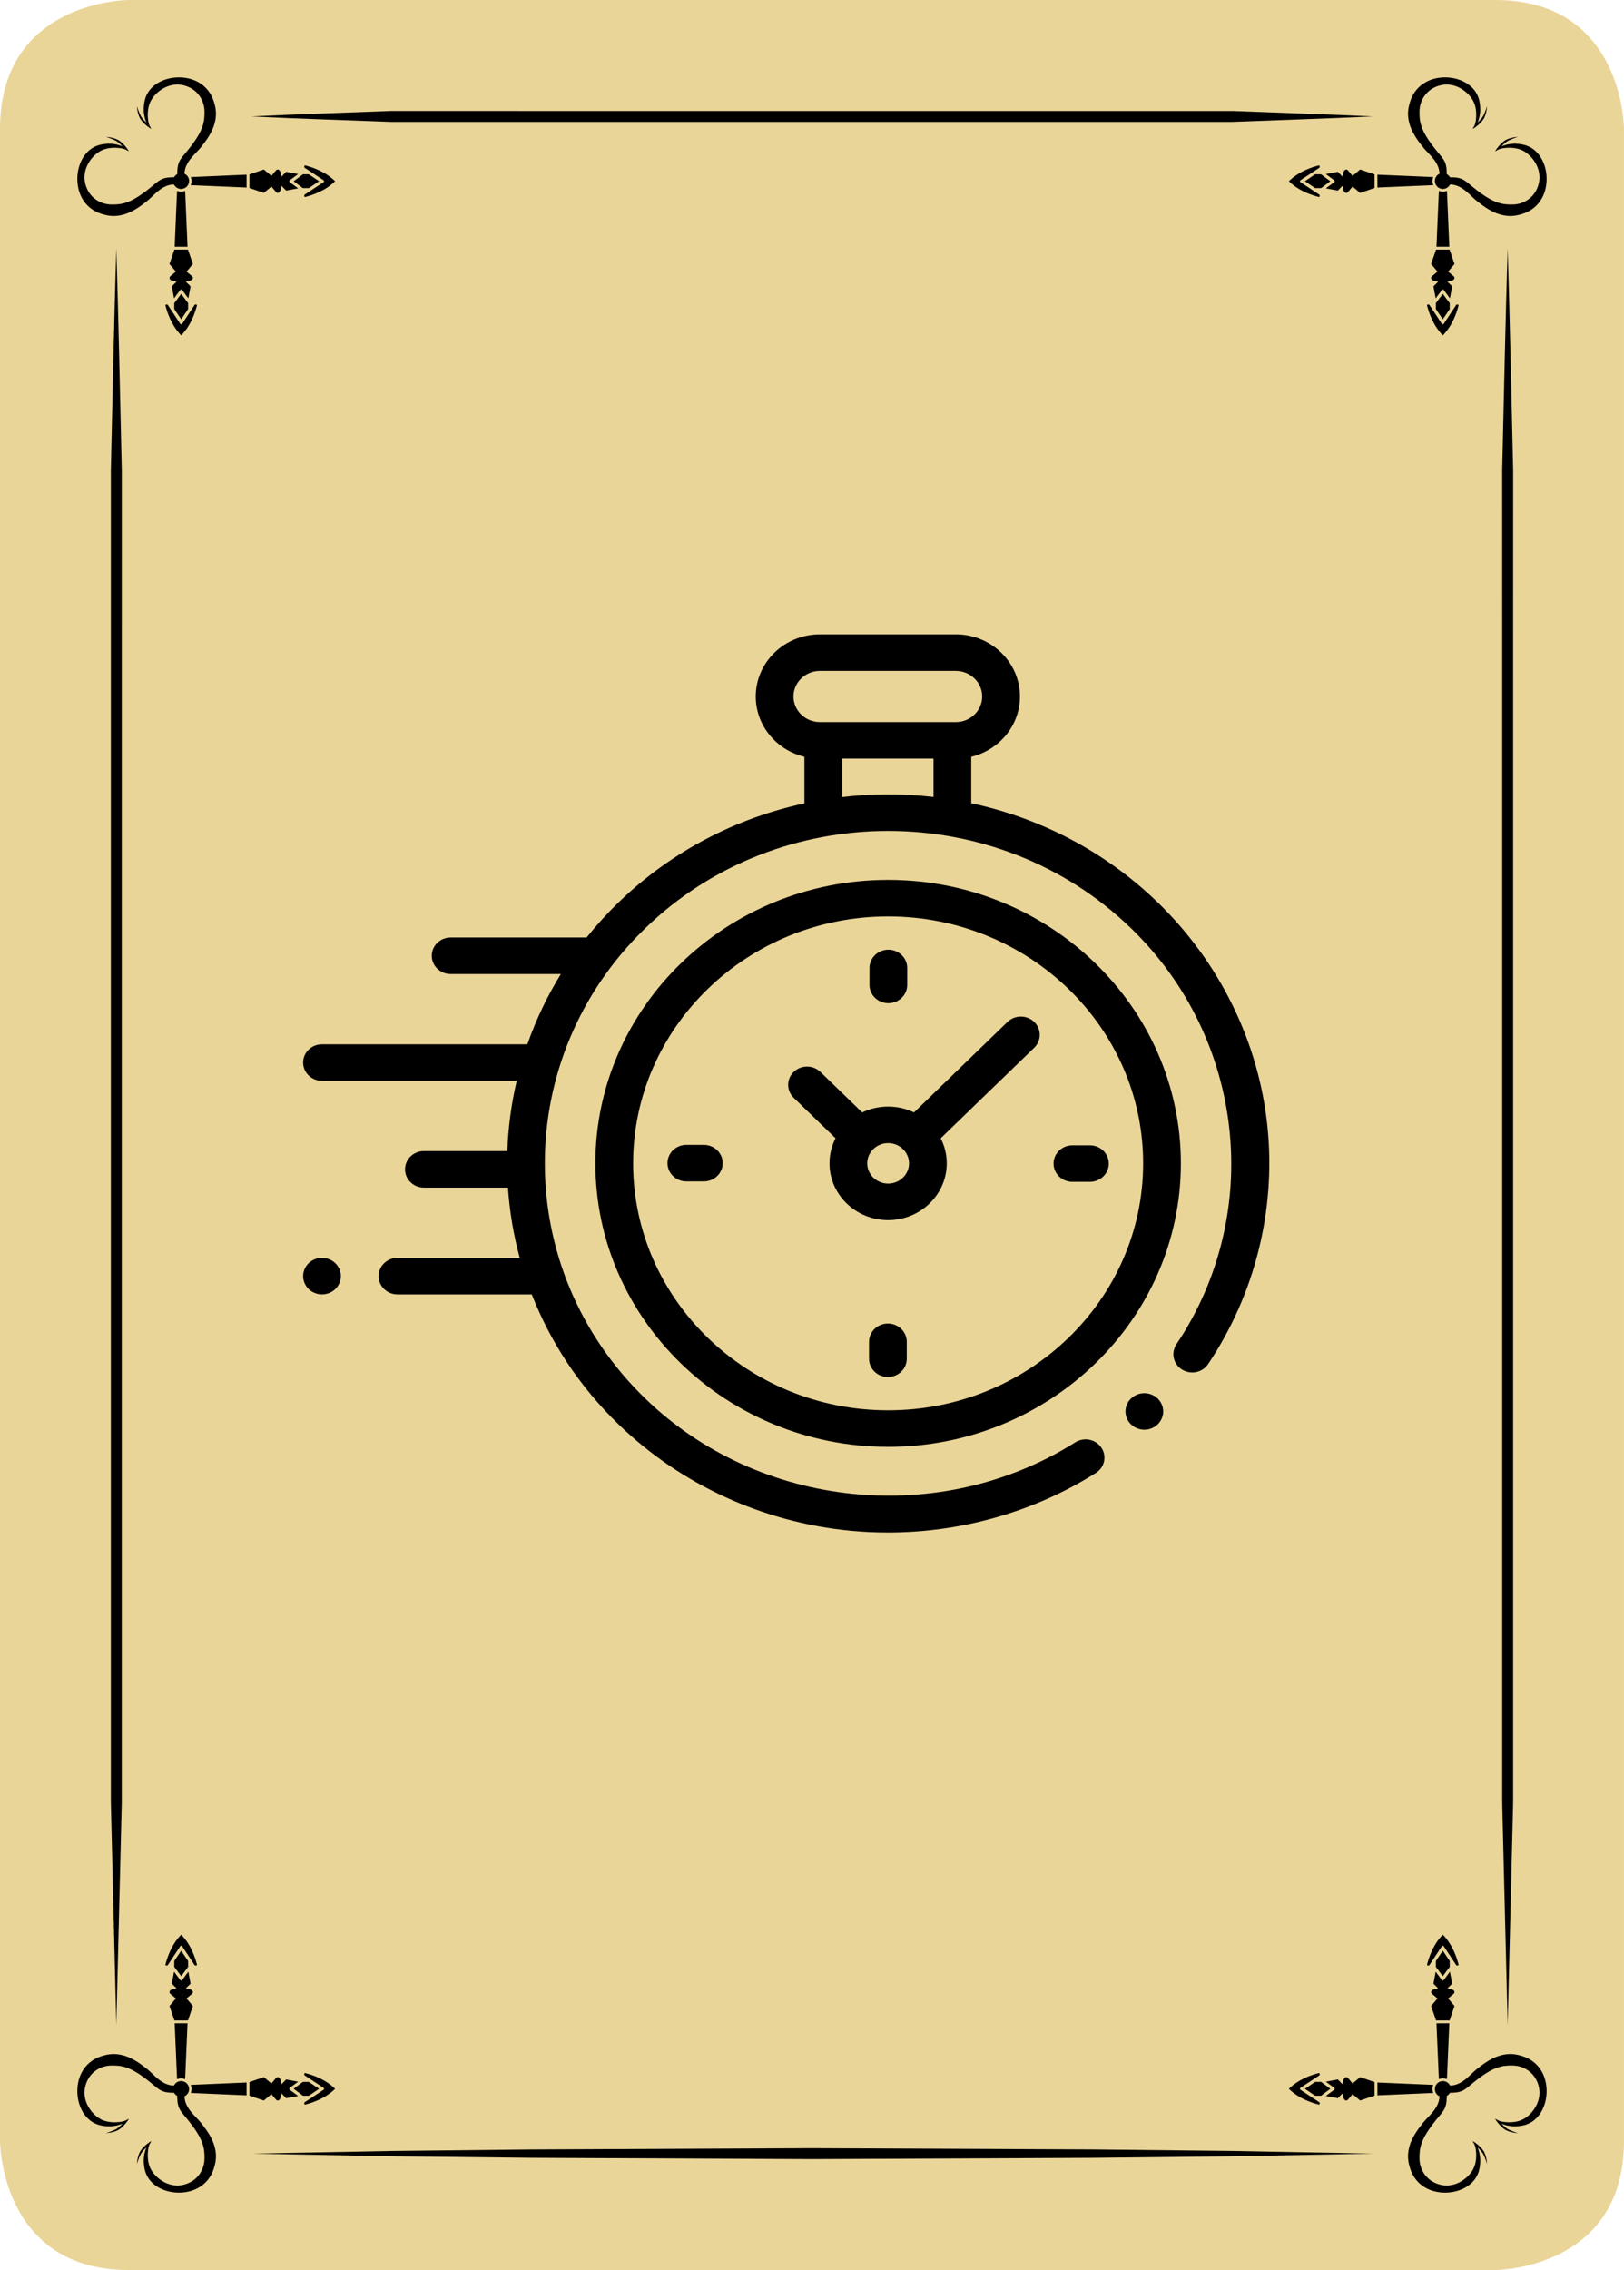 <?xml version="1.0" encoding="utf-8"?>
<!-- Generator: Adobe Illustrator 15.0.1, SVG Export Plug-In . SVG Version: 6.00 Build 0)  -->
<!DOCTYPE svg PUBLIC "-//W3C//DTD SVG 1.1//EN" "http://www.w3.org/Graphics/SVG/1.1/DTD/svg11.dtd">
<svg version="1.1" id="Layer_1" xmlns="http://www.w3.org/2000/svg" xmlns:xlink="http://www.w3.org/1999/xlink" x="0px" y="0px"
	 width="178.583px" height="249.449px" viewBox="0 0 178.583 249.449" enable-background="new 0 0 178.583 249.449"
	 xml:space="preserve">
<g>
	<g>
		<path fill="#EAD598" d="M14.173,0C14.173,0,0,0,0,14.173v221.103c0,0,0,14.173,14.173,14.173h150.236c0,0,14.173,0,14.173-14.173
			V14.173c0,0,0-14.173-14.173-14.173H14.173z"/>
		<g>
			<path d="M27.638,12.794c5.138-0.252,10.276-0.406,15.413-0.605l15.414,0.005h30.827h30.826h15.413
				c5.139,0.202,10.275,0.357,15.413,0.6c-5.138,0.243-10.274,0.398-15.413,0.6h-15.413H89.292H58.465l-15.414,0.004
				C37.914,13.2,32.776,13.046,27.638,12.794"/>
		</g>
		<polygon points="27.638,236.66 43.051,236.368 58.465,236.201 89.292,236.061 120.118,236.198 135.531,236.366 150.944,236.66 
			135.531,236.954 120.118,237.122 89.292,237.261 58.465,237.119 43.051,236.952 		"/>
		<g>
			<path d="M12.791,27.284c0.251,8.135,0.409,16.269,0.602,24.405l-0.002,24.404v48.809v48.809v24.405l-0.6,24.403l-0.6-24.403
				v-24.405v-48.809V76.093l-0.002-24.404C12.382,43.553,12.54,35.419,12.791,27.284"/>
			<path d="M165.791,27.284c0.251,8.135,0.408,16.269,0.604,24.405l-0.003,24.404v48.809v48.809v24.405l-0.601,24.403l-0.6-24.403
				v-24.405v-48.809V76.093l-0.003-24.404C165.383,43.553,165.54,35.419,165.791,27.284"/>
			<path d="M23.502,11.118c-0.286-0.892-0.863-1.6-1.627-2.049c-2.048-1.207-5.43-0.452-5.967,1.998
				c-0.32,1.461,0.201,2.408,0.201,2.408s-0.463-0.407-0.65-0.769c-0.187-0.363-0.405-1.033-0.405-1.033s0.027,0.655,0.3,1.245
				c0.272,0.591,1.15,1.212,1.295,1.247c-0.066-0.125-0.282-0.369-0.351-0.888c-0.068-0.519-0.165-1.585,0.467-2.49
				c0.631-0.905,1.985-1.804,3.499-1.395c1.514,0.409,2.205,1.692,2.222,2.83s-0.116,2.032-1.453,3.801
				c-1.112,1.471-1.537,1.503-1.545,3.084l0.021,0.014c-0.163,0.09-0.302,0.214-0.384,0.382l-0.018-0.026
				c-1.581,0.007-1.613,0.433-3.084,1.545c-1.769,1.337-2.663,1.47-3.801,1.453c-1.138-0.017-2.421-0.708-2.83-2.222
				c-0.409-1.514,0.49-2.868,1.395-3.499c0.905-0.632,1.971-0.535,2.49-0.467c0.518,0.069,0.763,0.285,0.888,0.351
				c-0.035-0.145-0.656-1.023-1.247-1.295c-0.59-0.273-1.245-0.3-1.245-0.3s0.67,0.218,1.033,0.405
				c0.362,0.187,0.769,0.65,0.769,0.65s-0.947-0.521-2.408-0.201c-2.45,0.537-3.205,3.919-1.998,5.967
				c0.449,0.764,1.157,1.341,2.049,1.627c0.795,0.255,1.475,0.353,2.443,0.098c0.967-0.255,1.839-0.884,2.603-1.487
				c0.726-0.573,1.613-1.813,2.942-1.827l0.011-0.021c0.141,0.302,0.442,0.514,0.797,0.514c0.488,0,0.883-0.396,0.883-0.883
				c0-0.353-0.21-0.653-0.509-0.794c0.024-1.321,1.255-2.204,1.825-2.927c0.603-0.764,1.232-1.636,1.487-2.603
				C23.855,12.593,23.757,11.913,23.502,11.118 M21.062,19.903c0,0.157-0.032,0.307-0.088,0.444l6.142,0.262v-1.413l-6.142,0.262
				C21.03,19.595,21.062,19.745,21.062,19.903 M27.426,20.656v-1.489l1.587-0.541l0.832,0.702l0.496-0.591
				c0.18-0.215,0.438-0.095,0.519,0.241l0.102,0.421l0.503-0.516l1.32,0.246l-0.932,0.689c-0.046,0.035-0.046,0.157,0,0.192
				l0.932,0.689l-1.32,0.246l-0.503-0.516L30.86,20.85c-0.081,0.336-0.339,0.455-0.519,0.241L29.845,20.5l-0.832,0.702
				L27.426,20.656z M33.961,19.152h-0.654c-0.039,0.047-1.014,0.762-1.014,0.762s0.971,0.723,1.012,0.761h0.656l1.129-0.761
				L33.961,19.152z M33.509,21.386l2.083-1.375c0.024-0.017,0.04-0.054,0.04-0.097c0-0.042-0.016-0.08-0.04-0.097l-2.083-1.376
				c-0.091-0.066-0.05-0.286,0.049-0.261c0.783,0.195,2.228,0.676,3.293,1.734c-1.065,1.058-2.51,1.539-3.293,1.734
				C33.459,21.673,33.418,21.453,33.509,21.386 M19.914,21.063c0.157,0,0.307-0.033,0.445-0.089l0.262,6.142h-1.414l0.262-6.142
				C19.606,21.03,19.756,21.063,19.914,21.063 M20.667,27.426h-1.489l-0.541,1.587l0.702,0.832l-0.591,0.496
				c-0.215,0.18-0.095,0.438,0.241,0.519l0.421,0.102l-0.516,0.503l0.246,1.32l0.689-0.931c0.036-0.047,0.157-0.047,0.192,0
				l0.689,0.931l0.246-1.32l-0.516-0.503l0.421-0.102c0.336-0.081,0.455-0.339,0.241-0.519l-0.591-0.496l0.702-0.832L20.667,27.426z
				 M19.163,33.961v-0.654c0.047-0.039,0.762-1.014,0.762-1.014s0.723,0.971,0.761,1.012v0.656l-0.761,1.129L19.163,33.961z
				 M21.397,33.509l-1.375,2.083c-0.017,0.024-0.054,0.04-0.097,0.04c-0.042,0-0.08-0.016-0.097-0.04l-1.376-2.083
				c-0.066-0.091-0.286-0.05-0.26,0.049c0.194,0.783,0.675,2.228,1.733,3.293c1.058-1.065,1.539-2.51,1.734-3.293
				C21.684,33.459,21.464,33.418,21.397,33.509"/>
			<path d="M23.502,238.331c-0.286,0.893-0.863,1.601-1.627,2.05c-2.048,1.207-5.43,0.451-5.967-1.998
				c-0.32-1.461,0.201-2.408,0.201-2.408s-0.463,0.407-0.65,0.769c-0.187,0.363-0.405,1.033-0.405,1.033s0.027-0.655,0.3-1.245
				c0.272-0.591,1.15-1.212,1.295-1.247c-0.066,0.125-0.282,0.369-0.351,0.889c-0.068,0.519-0.165,1.585,0.467,2.489
				c0.631,0.905,1.985,1.805,3.499,1.396c1.514-0.409,2.205-1.692,2.222-2.83s-0.116-2.032-1.453-3.801
				c-1.112-1.472-1.537-1.503-1.545-3.084l0.021-0.015c-0.163-0.09-0.302-0.214-0.384-0.382l-0.018,0.026
				c-1.581-0.007-1.613-0.434-3.084-1.545c-1.769-1.337-2.663-1.471-3.801-1.453c-1.138,0.017-2.421,0.708-2.83,2.222
				c-0.409,1.514,0.49,2.868,1.395,3.499c0.905,0.632,1.971,0.535,2.49,0.467c0.518-0.068,0.763-0.285,0.888-0.351
				c-0.035,0.145-0.656,1.022-1.247,1.295c-0.59,0.273-1.245,0.3-1.245,0.3s0.67-0.218,1.033-0.405
				c0.362-0.187,0.769-0.649,0.769-0.649s-0.947,0.521-2.408,0.201c-2.45-0.537-3.205-3.919-1.998-5.968
				c0.449-0.764,1.157-1.341,2.049-1.627c0.795-0.255,1.475-0.353,2.443-0.098c0.967,0.255,1.839,0.884,2.603,1.487
				c0.726,0.573,1.613,1.813,2.942,1.827l0.011,0.021c0.141-0.302,0.442-0.514,0.797-0.514c0.488,0,0.883,0.396,0.883,0.883
				c0,0.353-0.21,0.653-0.509,0.794c0.024,1.321,1.255,2.204,1.825,2.927c0.603,0.765,1.232,1.637,1.487,2.604
				C23.855,236.856,23.757,237.536,23.502,238.331 M21.062,229.547c0-0.157-0.032-0.308-0.088-0.444l6.142-0.262v1.413l-6.142-0.263
				C21.03,229.854,21.062,229.704,21.062,229.547 M27.426,228.793v1.489l1.587,0.541l0.832-0.702l0.496,0.592
				c0.18,0.215,0.438,0.095,0.519-0.241l0.102-0.421l0.503,0.516l1.32-0.246l-0.932-0.688c-0.046-0.035-0.046-0.157,0-0.192
				l0.932-0.689l-1.32-0.245l-0.503,0.516L30.86,228.6c-0.081-0.336-0.339-0.455-0.519-0.241l-0.496,0.591l-0.832-0.702
				L27.426,228.793z M33.961,230.298h-0.654c-0.039-0.048-1.014-0.763-1.014-0.763s0.971-0.723,1.012-0.761h0.656l1.129,0.761
				L33.961,230.298z M33.509,228.063l2.083,1.375c0.024,0.017,0.04,0.054,0.04,0.097c0,0.042-0.016,0.08-0.04,0.098l-2.083,1.376
				c-0.091,0.065-0.05,0.285,0.049,0.261c0.783-0.195,2.228-0.676,3.293-1.734c-1.065-1.058-2.51-1.539-3.293-1.733
				C33.459,227.776,33.418,227.996,33.509,228.063 M19.914,228.387c0.157,0,0.307,0.032,0.445,0.089l0.262-6.143h-1.414l0.262,6.143
				C19.606,228.419,19.756,228.387,19.914,228.387 M20.667,222.023h-1.489l-0.541-1.587l0.702-0.832l-0.591-0.496
				c-0.215-0.18-0.095-0.438,0.241-0.519l0.421-0.103l-0.516-0.503l0.246-1.32l0.689,0.932c0.036,0.047,0.157,0.047,0.192,0
				l0.689-0.932l0.246,1.32l-0.516,0.503l0.421,0.103c0.336,0.081,0.455,0.339,0.241,0.519l-0.591,0.496l0.702,0.832L20.667,222.023
				z M19.163,215.488v0.654c0.047,0.039,0.762,1.014,0.762,1.014s0.723-0.971,0.761-1.012v-0.656l-0.761-1.129L19.163,215.488z
				 M21.397,215.94l-1.375-2.083c-0.017-0.024-0.054-0.04-0.097-0.04c-0.042,0-0.08,0.016-0.097,0.04l-1.376,2.083
				c-0.066,0.091-0.286,0.05-0.26-0.049c0.194-0.783,0.675-2.229,1.733-3.293c1.058,1.064,1.539,2.51,1.734,3.293
				C21.684,215.99,21.464,216.031,21.397,215.94"/>
			<path d="M155.081,11.118c0.286-0.892,0.862-1.6,1.627-2.049c2.048-1.207,5.43-0.452,5.967,1.998
				c0.32,1.461-0.201,2.408-0.201,2.408s0.463-0.407,0.65-0.769c0.187-0.363,0.404-1.033,0.404-1.033s-0.026,0.655-0.3,1.245
				c-0.271,0.591-1.149,1.212-1.295,1.247c0.066-0.125,0.282-0.369,0.352-0.888c0.067-0.519,0.165-1.585-0.468-2.49
				c-0.631-0.905-1.984-1.804-3.499-1.395c-1.514,0.409-2.204,1.692-2.222,2.83c-0.017,1.138,0.116,2.032,1.453,3.801
				c1.112,1.471,1.537,1.503,1.545,3.084l-0.021,0.014c0.162,0.09,0.302,0.214,0.384,0.382l0.018-0.026
				c1.581,0.007,1.613,0.433,3.084,1.545c1.77,1.337,2.663,1.47,3.801,1.453c1.139-0.017,2.422-0.708,2.83-2.222
				c0.409-1.514-0.489-2.868-1.395-3.499c-0.905-0.632-1.971-0.535-2.49-0.467c-0.518,0.069-0.763,0.285-0.888,0.351
				c0.035-0.145,0.656-1.023,1.247-1.295c0.59-0.273,1.245-0.3,1.245-0.3s-0.67,0.218-1.033,0.405c-0.362,0.187-0.77,0.65-0.77,0.65
				s0.947-0.521,2.408-0.201c2.45,0.537,3.205,3.919,1.998,5.967c-0.449,0.764-1.157,1.341-2.049,1.627
				c-0.795,0.255-1.475,0.353-2.443,0.098c-0.967-0.255-1.839-0.884-2.603-1.487c-0.727-0.573-1.613-1.813-2.942-1.827l-0.011-0.021
				c-0.141,0.302-0.442,0.514-0.797,0.514c-0.488,0-0.883-0.396-0.883-0.883c0-0.353,0.21-0.653,0.509-0.794
				c-0.024-1.321-1.255-2.204-1.825-2.927c-0.603-0.764-1.231-1.636-1.487-2.603C154.728,12.593,154.826,11.913,155.081,11.118
				 M157.521,19.903c0,0.157,0.032,0.307,0.088,0.444l-6.142,0.262v-1.413l6.142,0.262
				C157.553,19.595,157.521,19.745,157.521,19.903 M151.157,20.656v-1.489l-1.588-0.541l-0.831,0.702l-0.496-0.591
				c-0.181-0.215-0.438-0.095-0.52,0.241l-0.102,0.421l-0.503-0.516l-1.32,0.246l0.932,0.689c0.046,0.035,0.046,0.157,0,0.192
				l-0.932,0.689l1.32,0.246l0.503-0.516l0.102,0.421c0.081,0.336,0.339,0.455,0.52,0.241l0.496-0.591l0.831,0.702L151.157,20.656z
				 M144.622,19.152h0.653c0.039,0.047,1.015,0.762,1.015,0.762s-0.972,0.723-1.013,0.761h-0.655l-1.129-0.761L144.622,19.152z
				 M145.074,21.386l-2.083-1.375c-0.024-0.017-0.04-0.054-0.04-0.097c0-0.042,0.016-0.08,0.04-0.097l2.083-1.376
				c0.091-0.066,0.05-0.286-0.05-0.261c-0.782,0.195-2.228,0.676-3.293,1.734c1.065,1.058,2.511,1.539,3.293,1.734
				C145.124,21.673,145.165,21.453,145.074,21.386 M158.669,21.063c-0.157,0-0.308-0.033-0.445-0.089l-0.262,6.142h1.414
				l-0.262-6.142C158.977,21.03,158.827,21.063,158.669,21.063 M157.916,27.426h1.489l0.54,1.587l-0.701,0.832l0.591,0.496
				c0.215,0.18,0.095,0.438-0.241,0.519l-0.421,0.102l0.516,0.503l-0.246,1.32l-0.688-0.931c-0.036-0.047-0.157-0.047-0.192,0
				l-0.688,0.931l-0.246-1.32l0.516-0.503l-0.421-0.102c-0.336-0.081-0.455-0.339-0.241-0.519l0.592-0.496l-0.702-0.832
				L157.916,27.426z M159.42,33.961v-0.654c-0.047-0.039-0.762-1.014-0.762-1.014s-0.724,0.971-0.762,1.012v0.656l0.762,1.129
				L159.42,33.961z M157.186,33.509l1.375,2.083c0.018,0.024,0.055,0.04,0.098,0.04c0.042,0,0.08-0.016,0.097-0.04l1.376-2.083
				c0.066-0.091,0.286-0.05,0.26,0.049c-0.193,0.783-0.675,2.228-1.732,3.293c-1.059-1.065-1.539-2.51-1.734-3.293
				C156.898,33.459,157.119,33.418,157.186,33.509"/>
			<path d="M155.081,238.331c0.286,0.893,0.862,1.601,1.627,2.05c2.048,1.207,5.43,0.451,5.967-1.998
				c0.32-1.461-0.201-2.408-0.201-2.408s0.463,0.407,0.65,0.769c0.187,0.363,0.404,1.033,0.404,1.033s-0.026-0.655-0.3-1.245
				c-0.271-0.591-1.149-1.212-1.295-1.247c0.066,0.125,0.282,0.369,0.352,0.889c0.067,0.519,0.165,1.585-0.468,2.489
				c-0.631,0.905-1.984,1.805-3.499,1.396c-1.514-0.409-2.204-1.692-2.222-2.83c-0.017-1.138,0.116-2.032,1.453-3.801
				c1.112-1.472,1.537-1.503,1.545-3.084l-0.021-0.015c0.162-0.09,0.302-0.214,0.384-0.382l0.018,0.026
				c1.581-0.007,1.613-0.434,3.084-1.545c1.77-1.337,2.663-1.471,3.801-1.453c1.139,0.017,2.422,0.708,2.83,2.222
				c0.409,1.514-0.489,2.868-1.395,3.499c-0.905,0.632-1.971,0.535-2.49,0.467c-0.518-0.068-0.763-0.285-0.888-0.351
				c0.035,0.145,0.656,1.022,1.247,1.295c0.59,0.273,1.245,0.3,1.245,0.3s-0.67-0.218-1.033-0.405
				c-0.362-0.187-0.77-0.649-0.77-0.649s0.947,0.521,2.408,0.201c2.45-0.537,3.205-3.919,1.998-5.968
				c-0.449-0.764-1.157-1.341-2.049-1.627c-0.795-0.255-1.475-0.353-2.443-0.098c-0.967,0.255-1.839,0.884-2.603,1.487
				c-0.727,0.573-1.613,1.813-2.942,1.827l-0.011,0.021c-0.141-0.302-0.442-0.514-0.797-0.514c-0.488,0-0.883,0.396-0.883,0.883
				c0,0.353,0.21,0.653,0.509,0.794c-0.024,1.321-1.255,2.204-1.825,2.927c-0.603,0.765-1.231,1.637-1.487,2.604
				C154.728,236.856,154.826,237.536,155.081,238.331 M157.521,229.547c0-0.157,0.032-0.308,0.088-0.444l-6.142-0.262v1.413
				l6.142-0.263C157.553,229.854,157.521,229.704,157.521,229.547 M151.157,228.793v1.489l-1.588,0.541l-0.831-0.702l-0.496,0.592
				c-0.181,0.215-0.438,0.095-0.52-0.241l-0.102-0.421l-0.503,0.516l-1.32-0.246l0.932-0.688c0.046-0.035,0.046-0.157,0-0.192
				l-0.932-0.689l1.32-0.245l0.503,0.516l0.102-0.421c0.081-0.336,0.339-0.455,0.52-0.241l0.496,0.591l0.831-0.702L151.157,228.793z
				 M144.622,230.298h0.653c0.039-0.048,1.015-0.763,1.015-0.763s-0.972-0.723-1.013-0.761h-0.655l-1.129,0.761L144.622,230.298z
				 M145.074,228.063l-2.083,1.375c-0.024,0.017-0.04,0.054-0.04,0.097c0,0.042,0.016,0.08,0.04,0.098l2.083,1.376
				c0.091,0.065,0.05,0.285-0.05,0.261c-0.782-0.195-2.228-0.676-3.293-1.734c1.065-1.058,2.511-1.539,3.293-1.733
				C145.124,227.776,145.165,227.996,145.074,228.063 M158.669,228.387c-0.157,0-0.308,0.032-0.445,0.089l-0.262-6.143h1.414
				l-0.262,6.143C158.977,228.419,158.827,228.387,158.669,228.387 M157.916,222.023h1.489l0.54-1.587l-0.701-0.832l0.591-0.496
				c0.215-0.18,0.095-0.438-0.241-0.519l-0.421-0.103l0.516-0.503l-0.246-1.32l-0.688,0.932c-0.036,0.047-0.157,0.047-0.192,0
				l-0.688-0.932l-0.246,1.32l0.516,0.503l-0.421,0.103c-0.336,0.081-0.455,0.339-0.241,0.519l0.592,0.496l-0.702,0.832
				L157.916,222.023z M159.42,215.488v0.654c-0.047,0.039-0.762,1.014-0.762,1.014s-0.724-0.971-0.762-1.012v-0.656l0.762-1.129
				L159.42,215.488z M157.186,215.94l1.375-2.083c0.018-0.024,0.055-0.04,0.098-0.04c0.042,0,0.08,0.016,0.097,0.04l1.376,2.083
				c0.066,0.091,0.286,0.05,0.26-0.049c-0.193-0.783-0.675-2.229-1.732-3.293c-1.059,1.064-1.539,2.51-1.734,3.293
				C156.898,215.99,157.119,216.031,157.186,215.94"/>
		</g>
	</g>
	<path d="M92.608,87.587v-4.224h10.048v4.217C99.318,87.196,95.944,87.199,92.608,87.587 M87.256,76.536
		c0-1.55,1.304-2.811,2.906-2.811h14.94c1.603,0,2.905,1.261,2.905,2.811c0,1.551-1.303,2.812-2.905,2.812h-0.372H90.534h-0.372
		C88.56,79.348,87.256,78.085,87.256,76.536 M139.376,123.805c-0.954-9.285-5.241-18.039-12.071-24.649
		c-5.837-5.648-12.98-9.278-20.499-10.892v-5.102c3.071-0.74,5.354-3.429,5.354-6.626c0-3.765-3.165-6.828-7.057-6.828h-14.94
		c-3.891,0-7.056,3.063-7.056,6.828c0,3.197,2.282,5.886,5.352,6.626v5.116c-7.494,1.621-14.615,5.246-20.435,10.878
		c-1.274,1.233-2.448,2.526-3.524,3.87c-0.052-0.004-0.104-0.008-0.157-0.008H49.554c-1.146,0-2.075,0.899-2.075,2.008
		c0,1.109,0.929,2.008,2.075,2.008h12.121c-1.521,2.466-2.748,5.054-3.682,7.719H35.408c-1.146,0-2.075,0.899-2.075,2.008
		c0,1.109,0.929,2.008,2.075,2.008H56.82c-0.598,2.541-0.941,5.126-1.029,7.719h-9.177c-1.146,0-2.075,0.899-2.075,2.009
		s0.929,2.009,2.075,2.009h9.243c0.175,2.599,0.607,5.185,1.295,7.718H43.709c-1.146,0-2.076,0.899-2.076,2.009
		c0,1.108,0.93,2.008,2.076,2.008h14.768c2.036,5.211,5.217,10.096,9.546,14.284c6.837,6.616,15.892,10.765,25.497,11.684
		c1.371,0.131,2.743,0.196,4.113,0.196c8.098,0,16.092-2.268,22.876-6.543c0.961-0.605,1.232-1.85,0.607-2.779
		c-0.625-0.929-1.911-1.191-2.871-0.587c-14.851,9.357-34.737,7.334-47.287-4.811c-14.726-14.25-14.726-37.437,0-51.687
		c14.725-14.251,38.686-14.251,53.412,0c12.533,12.129,14.636,31.357,4.999,45.72c-0.625,0.93-0.353,2.174,0.609,2.777
		c0.962,0.604,2.246,0.34,2.87-0.591C137.999,142.229,140.316,132.961,139.376,123.805"/>
	<path d="M125.839,153.094c-0.548,0-1.081,0.216-1.467,0.59c-0.389,0.373-0.608,0.891-0.608,1.419s0.22,1.047,0.608,1.42
		c0.386,0.375,0.919,0.589,1.467,0.589c0.546,0,1.079-0.214,1.467-0.589c0.386-0.373,0.608-0.892,0.608-1.42
		s-0.223-1.046-0.608-1.419C126.918,153.31,126.384,153.094,125.839,153.094"/>
	<path d="M97.664,154.976c-15.463,0-28.042-12.174-28.042-27.137c0-14.961,12.579-27.136,28.042-27.136
		c15.463,0,28.042,12.174,28.042,27.136C125.706,142.802,113.127,154.976,97.664,154.976 M97.664,96.687
		c-17.75,0-32.192,13.975-32.192,31.152c0,17.179,14.442,31.153,32.192,31.153c17.751,0,32.191-13.975,32.191-31.153
		C129.855,110.662,115.415,96.687,97.664,96.687"/>
	<path d="M97.663,130.063c-1.267,0-2.298-0.997-2.298-2.224s1.031-2.225,2.298-2.225c1.269,0,2.299,0.998,2.299,2.225
		S98.932,130.063,97.663,130.063 M110.79,112.296l-10.277,9.946c-0.86-0.411-1.827-0.643-2.85-0.643
		c-1.021,0-1.988,0.232-2.848,0.643l-4.6-4.451c-0.812-0.784-2.125-0.784-2.936,0c-0.81,0.784-0.81,2.056,0,2.84l4.601,4.451
		c-0.426,0.832-0.665,1.768-0.665,2.757c0,3.439,2.892,6.239,6.447,6.239c3.557,0,6.449-2.8,6.449-6.239
		c0-0.989-0.241-1.925-0.665-2.757l9.977-9.654l0.302-0.292c0.81-0.784,0.81-2.056,0-2.84
		C112.914,111.512,111.602,111.512,110.79,112.296"/>
	<path d="M119.852,125.856h-1.923c-1.146,0-2.074,0.899-2.074,2.008c0,1.108,0.929,2.008,2.074,2.008h1.923
		c1.146,0,2.074-0.899,2.074-2.008C121.926,126.755,120.997,125.856,119.852,125.856"/>
	<path d="M77.398,125.807h-1.923c-1.146,0-2.075,0.899-2.075,2.008c0,1.109,0.929,2.008,2.075,2.008h1.923
		c1.146,0,2.075-0.898,2.075-2.008C79.474,126.706,78.544,125.807,77.398,125.807"/>
	<path d="M97.689,110.237c1.146,0,2.074-0.899,2.074-2.008v-1.861c0-1.109-0.929-2.008-2.074-2.008
		c-1.146,0-2.075,0.899-2.075,2.008v1.861C95.614,109.338,96.543,110.237,97.689,110.237"/>
	<path d="M97.639,145.441c-1.146,0-2.076,0.899-2.076,2.01v1.859c0,1.109,0.931,2.008,2.076,2.008s2.075-0.898,2.075-2.008v-1.859
		C99.714,146.341,98.784,145.441,97.639,145.441"/>
	<path d="M35.408,138.222c-0.546,0-1.081,0.215-1.467,0.588c-0.386,0.374-0.608,0.893-0.608,1.42c0,0.53,0.222,1.047,0.608,1.421
		c0.386,0.372,0.921,0.588,1.467,0.588s1.081-0.216,1.467-0.588c0.386-0.374,0.608-0.893,0.608-1.421
		c0-0.527-0.222-1.046-0.608-1.42C36.489,138.437,35.954,138.222,35.408,138.222"/>
</g>
</svg>
